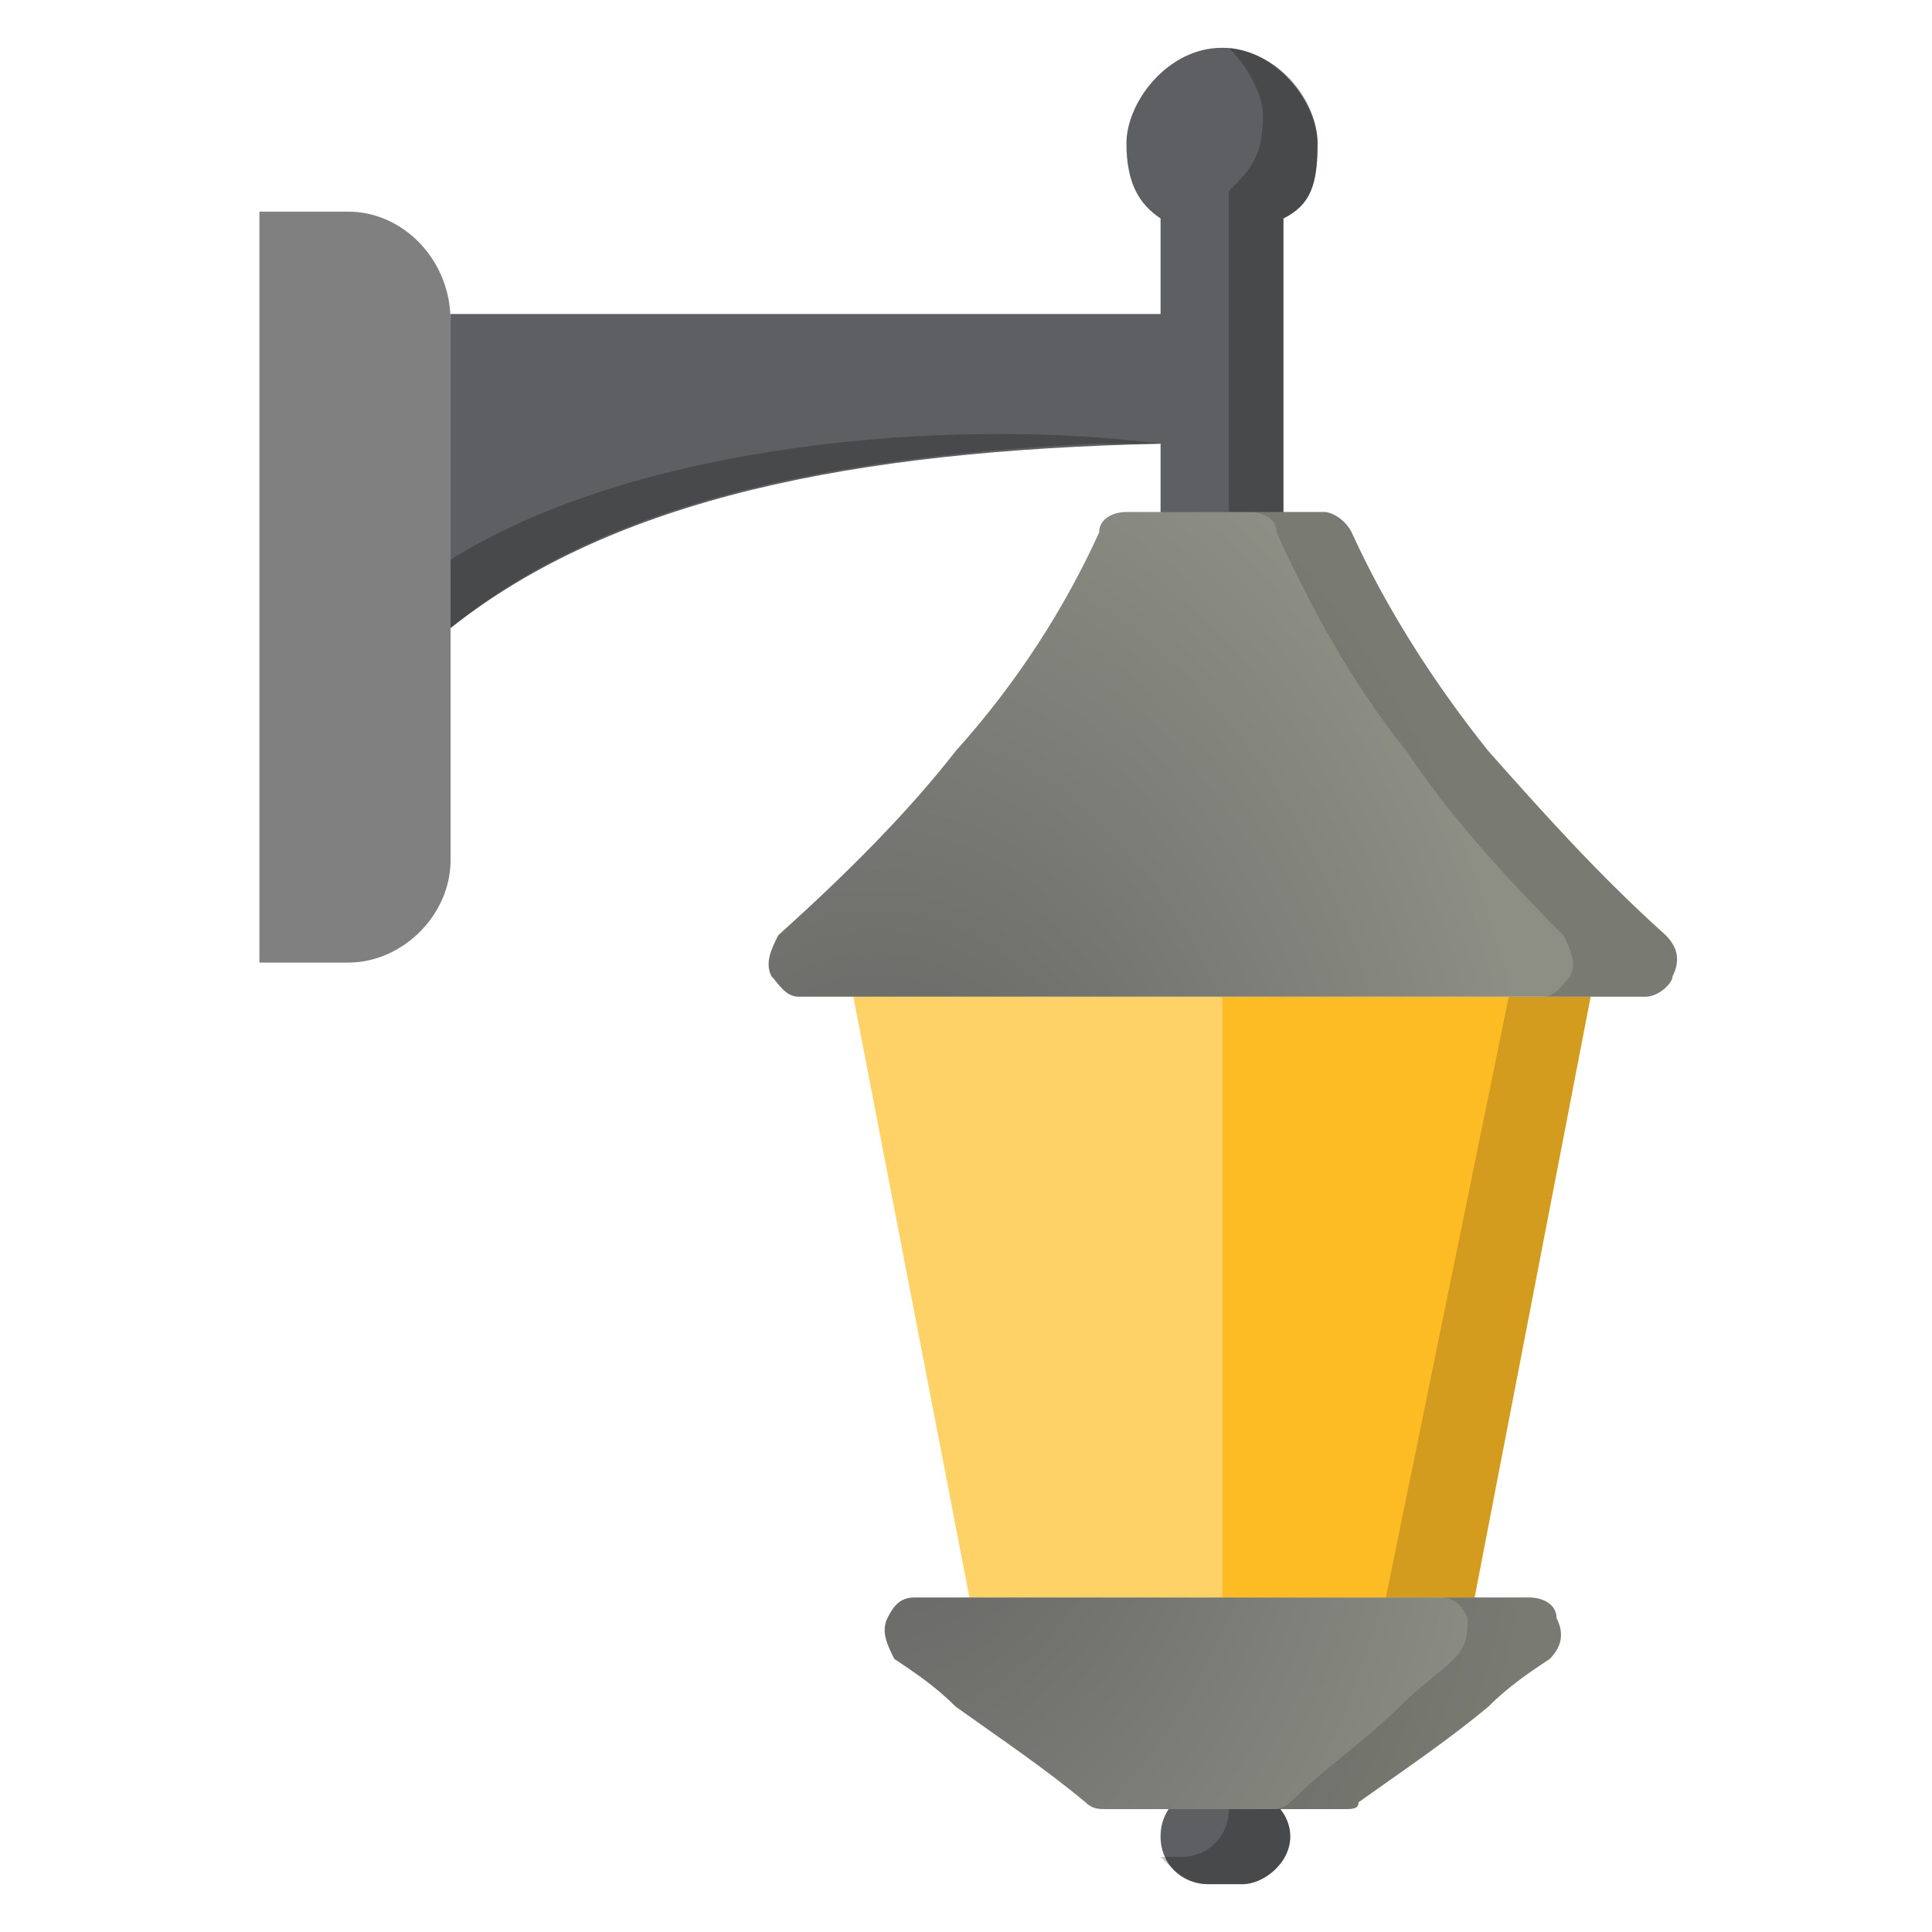 <?xml version="1.0" encoding="UTF-8"?>
<!DOCTYPE svg PUBLIC "-//W3C//DTD SVG 1.0//EN" "http://www.w3.org/TR/2001/REC-SVG-20010904/DTD/svg10.dtd">
<!-- Creator: CorelDRAW -->
<svg xmlns="http://www.w3.org/2000/svg" xml:space="preserve" width="199px" height="199px" version="1.0" shape-rendering="geometricPrecision" text-rendering="geometricPrecision" image-rendering="optimizeQuality" fill-rule="evenodd" clip-rule="evenodd"
viewBox="0 0 2.83 2.83"
 xmlns:xlink="http://www.w3.org/1999/xlink"
 xmlns:xodm="http://www.corel.com/coreldraw/odm/2003">
 <defs>
     <radialGradient id="id0" gradientUnits="userSpaceOnUse" gradientTransform="matrix(0.729 -0 -0 1.042 0 0)" cx="1.76" cy="1.85" r="1.37" fx="1.76" fy="1.85">
      <stop offset="0" stop-opacity="1" stop-color="#5E5E5E"/>
      <stop offset="1" stop-opacity="1" stop-color="#8D8F85"/>
     </radialGradient>
 </defs>
 <g id="Layer_x0020_1">
  <g id="_2218844010672">
   <rect fill="none" width="2.83" height="2.83"/>
   <g>
    <path fill="gray" d="M0.38 0.31l0.13 0c0.08,0 0.15,0.07 0.15,0.16l0 0.79c0,0.08 -0.07,0.15 -0.15,0.15l-0.13 0 0 -1.1z"/>
    <path fill="#5E5F62" d="M1.79 0.07c-0.08,0 -0.14,0.08 -0.14,0.14 0,0.06 0.02,0.09 0.05,0.11l0 0.14 -0.48 0c-0.18,0 -0.37,0 -0.56,0 0,0.07 0,0.15 0,0.23 0,0.08 0,0.15 0,0.23 0.24,-0.19 0.59,-0.26 1.04,-0.27l0 0.14 0.18 0 0 -0.47c0.04,-0.02 0.05,-0.05 0.05,-0.11 0,-0.06 -0.06,-0.14 -0.14,-0.14zm0.03 2.55l-0.05 0c-0.04,0 -0.07,0.03 -0.07,0.07l0 0c0,0.04 0.03,0.07 0.07,0.07l0.05 0c0.03,0 0.07,-0.03 0.07,-0.07l0 0c0,-0.04 -0.04,-0.07 -0.07,-0.07z"/>
    <polygon fill="#FED266" points="1.79,1.46 1.79,2.34 1.42,2.34 1.25,1.46 "/>
    <polygon fill="#FEBC24" fill-rule="nonzero" points="1.79,1.46 1.79,2.34 2.16,2.34 2.33,1.46 "/>
    <path fill="black" fill-opacity="0.231" d="M0.66 0.82l0 0.1c0.22,-0.18 0.54,-0.25 0.94,-0.27 0,0 0.09,0 0.1,0 -0.31,-0.04 -0.77,0 -1.04,0.17zm1.04 -0.07l0 0.04 0.18 0 0 -0.47c0.04,-0.02 0.05,-0.05 0.05,-0.11 0,-0.06 -0.05,-0.13 -0.13,-0.14 0.03,0.03 0.05,0.07 0.05,0.1 0,0.06 -0.02,0.08 -0.05,0.11l0 0.47 -0.1 0zm0.12 1.87l-0.03 0c0.01,0.01 0.01,0.02 0.01,0.03l0 0c0,0.04 -0.03,0.07 -0.07,0.07l-0.03 0c0.02,0.02 0.04,0.04 0.07,0.04l0.05 0c0.03,0 0.07,-0.03 0.07,-0.07l0 0c0,-0.04 -0.04,-0.07 -0.07,-0.07z"/>
    <path fill="url(#id0)" d="M2.24 2.34c-0.15,0 -0.3,0 -0.45,0 -0.15,0 -0.3,0 -0.45,0 -0.02,0 -0.03,0.01 -0.04,0.03 -0.01,0.02 0,0.04 0.01,0.06 0.03,0.02 0.06,0.04 0.09,0.07 0.07,0.05 0.13,0.09 0.19,0.14 0.01,0.01 0.02,0.01 0.03,0.01 0.06,0 0.11,0 0.17,0 0.06,0 0.12,0 0.18,0 0.01,0 0.02,0 0.02,-0.01 0.07,-0.05 0.13,-0.09 0.19,-0.14 0.03,-0.03 0.06,-0.05 0.09,-0.07 0.02,-0.02 0.02,-0.04 0.01,-0.06 0,-0.02 -0.02,-0.03 -0.04,-0.03zm0.17 -0.88c-0.21,0 -0.41,0 -0.62,0 -0.2,0 -0.41,0 -0.62,0 -0.02,0 -0.03,-0.02 -0.04,-0.03 -0.01,-0.02 0,-0.04 0.01,-0.06 0.1,-0.09 0.19,-0.18 0.26,-0.27 0.09,-0.1 0.16,-0.21 0.21,-0.32 0,-0.02 0.02,-0.03 0.04,-0.03 0.05,0 0.09,0 0.14,0 0.05,0 0.1,0 0.15,0 0.01,0 0.03,0.01 0.04,0.03 0.05,0.11 0.12,0.22 0.2,0.32 0.08,0.09 0.16,0.18 0.26,0.27 0.02,0.02 0.02,0.04 0.01,0.06 0,0.01 -0.02,0.03 -0.04,0.03z"/>
    <path fill="black" fill-opacity="0.141" d="M2.24 2.34l-0.13 0c0.02,0 0.03,0.01 0.04,0.03 0,0.02 0,0.04 -0.02,0.06 -0.02,0.02 -0.05,0.04 -0.08,0.07 -0.05,0.05 -0.11,0.09 -0.16,0.14 -0.01,0.01 -0.02,0.01 -0.03,0.01l0.11 0c0.01,0 0.02,0 0.02,-0.01 0.07,-0.05 0.13,-0.09 0.19,-0.14 0.03,-0.03 0.06,-0.05 0.09,-0.07 0.02,-0.02 0.02,-0.04 0.01,-0.06 0,-0.02 -0.02,-0.03 -0.04,-0.03zm0.17 -0.88l-0.15 0c0.02,0 0.03,-0.02 0.04,-0.03 0.01,-0.02 0,-0.04 -0.01,-0.06 -0.09,-0.09 -0.17,-0.18 -0.23,-0.27 -0.08,-0.1 -0.14,-0.21 -0.19,-0.32 0,-0.02 -0.02,-0.03 -0.04,-0.03l0.11 0c0.01,0 0.03,0.01 0.04,0.03 0.05,0.11 0.12,0.22 0.2,0.32 0.08,0.09 0.16,0.18 0.26,0.27 0.02,0.02 0.02,0.04 0.01,0.06 0,0.01 -0.02,0.03 -0.04,0.03z"/>
    <polygon fill="black" fill-rule="nonzero" fill-opacity="0.169" points="2.03,2.34 2.16,2.34 2.33,1.46 2.21,1.46 "/>
   </g>
  </g>
 </g>
</svg>
